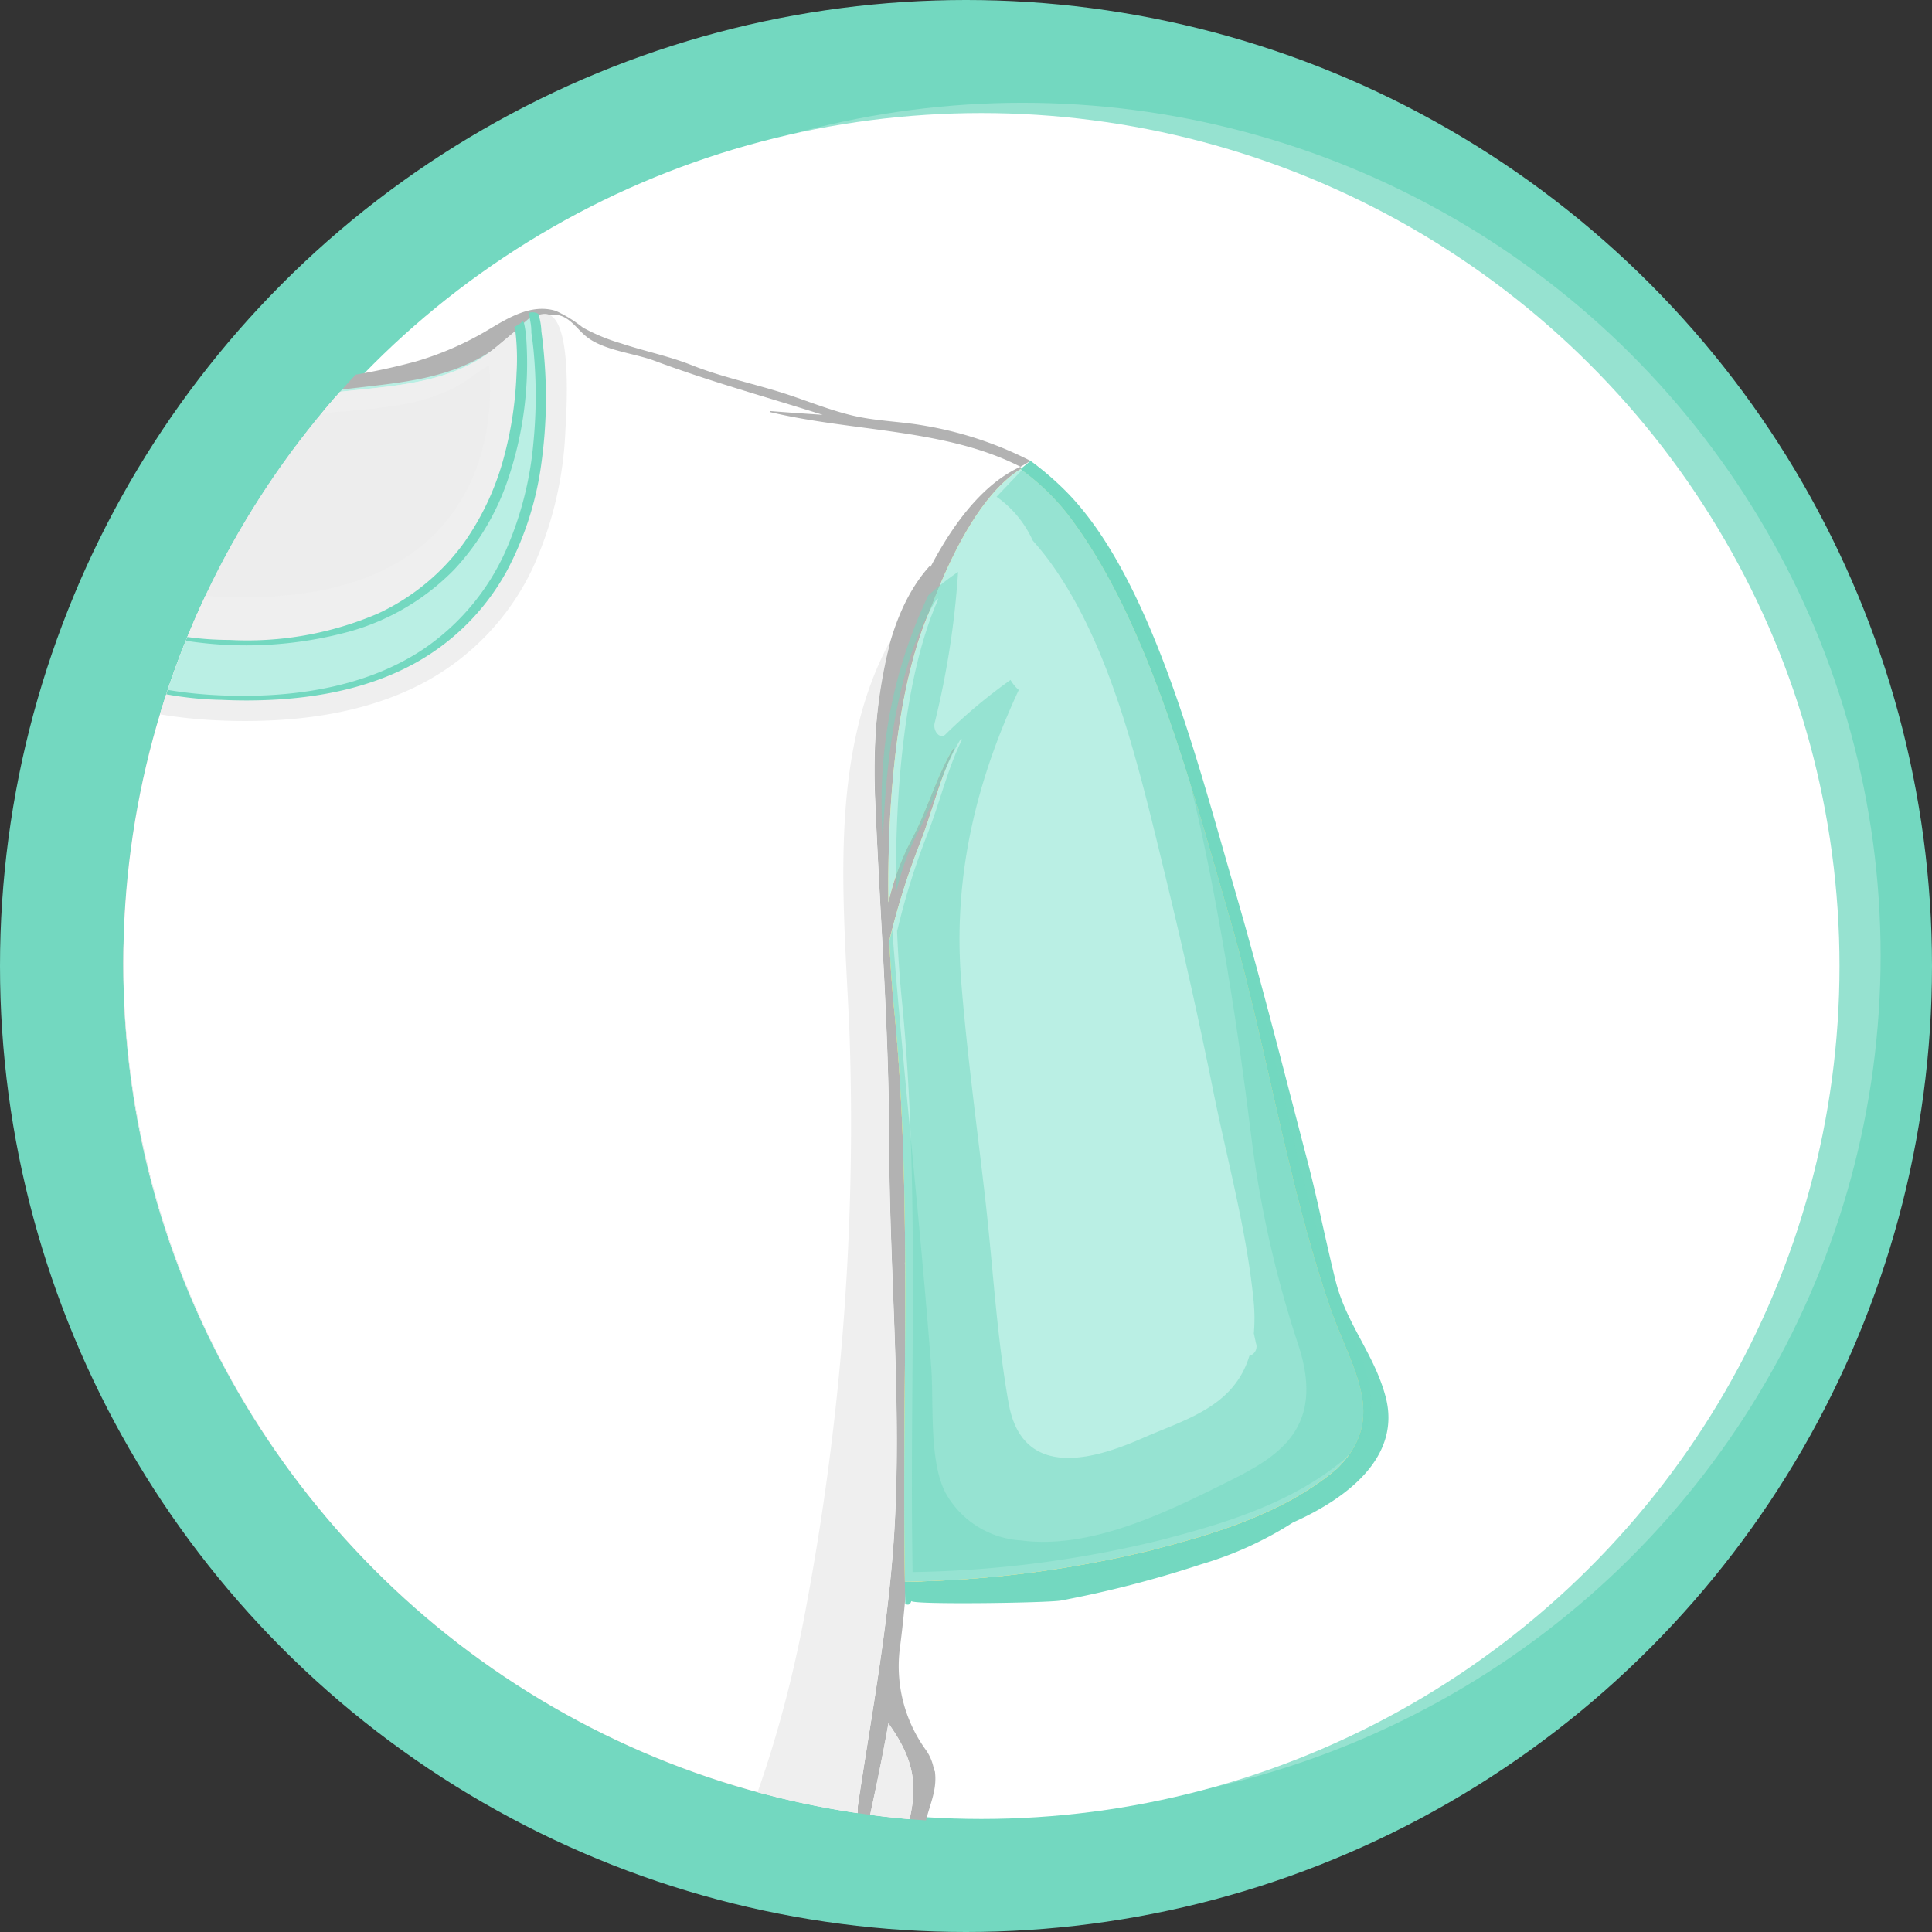 <svg xmlns="http://www.w3.org/2000/svg" xmlns:xlink="http://www.w3.org/1999/xlink" width="188" height="188" viewBox="0 0 188 188">
  <rect x="0" y="0" width="188" height="188" fill="#333333" stroke="none"/>
  <defs>
    <clipPath id="clip-path">
      <circle id="Elipse_4089" data-name="Elipse 4089" cx="83.663" cy="83.663" r="83.663" transform="translate(2945.06 1025.986)" fill="none"/>
    </clipPath>
  </defs>
  <g id="Grupo_1069635" data-name="Grupo 1069635" transform="translate(-700 -3870)">
    <g id="Grupo_1069598" data-name="Grupo 1069598" transform="translate(416 -30)">
      <circle id="Elipse_4079" data-name="Elipse 4079" cx="94" cy="94" r="94" transform="translate(284 3900)" fill="#73d8c0"/>
      <ellipse id="Elipse_4080" data-name="Elipse 4080" cx="83.5" cy="83" rx="83.5" ry="83" transform="translate(296 3911)" fill="#fff"/>
      <ellipse id="Elipse_4081" data-name="Elipse 4081" cx="83.5" cy="83" rx="83.5" ry="83" transform="translate(300 3910)" fill="#fff" opacity="0.25"/>
      <g id="Grupo_56566" data-name="Grupo 56566" transform="translate(-2649.06 2884.014)">
        <g id="Grupo_56565" data-name="Grupo 56565" clip-path="url(#clip-path)">
          <g id="Grupo_56564" data-name="Grupo 56564">
            <path id="Trazado_107041" data-name="Trazado 107041" d="M2892.574,1138.841s-23.132,0-22.878-6.993c.579-15.96,11.629-70.441,11.629-70.441l-.976-.573a28.663,28.663,0,0,0-3.383,2.07c-8.3,5.932-12.78,18.674-16.388,27.522-2.566,6.3-4.826,12.7-7.16,19.083-1.014,2.766-1.789,5.624-2.762,8.407-1.064,3.016-3.728,5.054-4.847,8.02-1.578,4.173,3.632,7.073,9.008,8.785a42.431,42.431,0,0,0,8.9,2.9c4.555,1,9.056,1.977,13.694,2.533,1.414.17,14.632.3,14.533.025.1.275.343.309.592.206h0Z" fill="#ffbe2c"/>
            <path id="Trazado_107042" data-name="Trazado 107042" d="M3043.991,1131.848c-.579-15.96-11.629-70.441-11.629-70.441l.976-.573a35.588,35.588,0,0,0-10.384-3.437c-2.316-.409-4.693-.434-6.978-.985-2.235-.536-4.365-1.417-6.544-2.124-3.022-.975-6.139-1.6-9.091-2.78-2.217-.877-4.589-1.354-6.85-2.109a18.263,18.263,0,0,1-3.716-1.541,12.7,12.7,0,0,0-2.62-1.616c-2.371-.739-4.649.681-6.607,1.852a30.358,30.358,0,0,1-7.024,3.066,60.984,60.984,0,0,1-18.33,2.072,105.535,105.535,0,0,1-16.184-1.008,19.245,19.245,0,0,1-6.765-3.041c-2.124-1.321-4.5-2.881-7.125-2.313-1.35.292-2.277,1.563-3.614,2.068-2.669,1.008-5.509,1.521-8.159,2.57-2.952,1.176-6.07,1.8-9.092,2.78-2.179.707-4.307,1.588-6.544,2.124-2.285.551-4.662.576-6.979.985a35.573,35.573,0,0,0-10.383,3.437l.976.573s-11.05,54.481-11.629,70.441c-.254,6.994,22.878,6.993,22.878,6.993l-.037,1.546h0c-.189,8.543-.565,17.119-.319,25.632.1,3.553.415,7.025.857,10.458a13.878,13.878,0,0,1-2.477,9.706,4.593,4.593,0,0,0-.853,2.037c-.028.053-.066.095-.092.148-.264,2.04.7,3.533,1.042,5.6a9.964,9.964,0,0,1-1.249,5.946c-.253.548-.5,1.1-.74,1.649a284.33,284.33,0,0,0-5.134,30.455c-.2,1.571-1.153,5.822.134,7.245,2.568,2.864,6.327,4.331,9.672,6.161,9.234,5.048,19.79,8.309,30.157,10.4a177.159,177.159,0,0,0,32.923,3.4c.128,0,.257-.006.386-.006a3.543,3.543,0,0,0,.384-.008,175.964,175.964,0,0,0,32.924-3.389c10.367-2.088,20.923-5.349,30.155-10.4,3.348-1.83,7.106-3.3,9.672-6.161,1.287-1.423.334-5.674.136-7.245a284.086,284.086,0,0,0-5.134-30.455c-.245-.551-.487-1.1-.74-1.649a9.987,9.987,0,0,1-1.251-5.946c.342-2.069,1.31-3.562,1.045-5.6-.027-.053-.066-.1-.091-.148a4.588,4.588,0,0,0-.854-2.037,13.885,13.885,0,0,1-2.48-9.706,104.5,104.5,0,0,0,.859-10.458c.245-8.513-.13-17.089-.319-25.632l-.037-1.546S3044.245,1138.842,3043.991,1131.848Z" fill="#b2b2b2"/>
            <path id="Trazado_107043" data-name="Trazado 107043" d="M2881.326,1061.408a20.667,20.667,0,0,0-5.123,3.65c-7.384,7.234-11.406,18.151-15.172,27.437-3.6,8.868-5.68,18.684-9.853,27.3-2.047,4.225-5.708,7.6-.664,11.162,5.268,3.188,12.249,4.6,17.948,5.66a148.925,148.925,0,0,0,24.112,2.221c.023-1.329.045-2.655.055-3.975.093-11.81-.639-24.117.988-35.841.206-1.476.369-3.1.441-4.84a40.236,40.236,0,0,0-2.948-6.733c-1.147-2.077-1.975-4.59-3.325-6.511-.029-.045.058-.12.1-.084,1.548,1.818,2.487,4.182,3.9,6.128a15.085,15.085,0,0,1,2.393,4.57c.129-7.117-.862-15.176-4.077-20.383C2886.947,1065.158,2883.8,1062.516,2881.326,1061.408Z" fill="#fff4a1"/>
            <path id="Trazado_107044" data-name="Trazado 107044" d="M3032.362,1061.407c-7.3-3.731-16.27-3.392-24.329-5.312-.055-.016-.091-.114-.013-.108,1.726.139,3.425.253,5.095.367-5.515-1.749-10.911-3.225-16.38-5.266-2.006-.748-4.992-1-6.666-2.387-1.149-.951-1.875-2.477-3.9-2.018a7.019,7.019,0,0,0-2.469,1.184c.013.107,3.672,30.639-26.837,30.639-30.557,0-27.457-29.189-27.456-29.2a14.573,14.573,0,0,0-2.332-1.692c-1.652-.9-3.2,1.088-4.663,1.645-1.8.682-3.659,1.157-5.458,1.828-5.471,2.041-10.865,3.517-16.383,5.266,1.673-.114,3.37-.228,5.1-.367.081-.006.043.092-.014.108-8.056,1.92-17.027,1.581-24.326,5.313,2.471,1.108,5.621,3.75,8.773,9.764-.026-.042.059-.123.1-.078,4.965,5.5,5.571,15.743,5.28,22.774-.466,11.173-1.345,22.279-1.367,33.492-.025,12.585-1.27,25.495-.471,38.047.574,8.952,2.231,17.642,3.535,26.413.026,1.869-.025,3.729-.146,5.591-1.039-4.631-2.044-9.2-2.862-13.8a.268.268,0,0,1-.053.181c-2.755,3.878-2.84,6.547-1.544,10.881.667,2.238-2.185,6.383-2.778,8.852a212.932,212.932,0,0,0-4.634,28.2c-.146,1.474-.931,6.025.53,7.053a68.643,68.643,0,0,0,6.332,3.9,124.187,124.187,0,0,0,12.637,5.866,120.04,120.04,0,0,0,29.768,7.564,148.355,148.355,0,0,0,44.843,0,120.01,120.01,0,0,0,29.767-7.564,124.3,124.3,0,0,0,12.638-5.866,68.236,68.236,0,0,0,6.333-3.9c1.459-1.028.675-5.579.531-7.053a213.1,213.1,0,0,0-4.637-28.2c-.59-2.469-3.445-6.614-2.778-8.852,1.3-4.334,1.212-7-1.543-10.881a.279.279,0,0,1-.053-.181c-.82,4.6-1.823,9.172-2.86,13.8-.123-1.862-.175-3.722-.148-5.591,1.3-8.771,2.961-17.461,3.537-26.413.8-12.552-.448-25.462-.473-38.047-.022-11.213-.9-22.319-1.365-33.492-.292-7.031.312-17.275,5.279-22.774.036-.045.123.036.095.078C3026.74,1065.157,3029.891,1062.515,3032.362,1061.407Z" fill="#fff"/>
            <path id="Trazado_107045" data-name="Trazado 107045" d="M2956.9,1086.146c5.791,0,11.74-.863,16.954-3.5a24.465,24.465,0,0,0,11.011-11.314,35.756,35.756,0,0,0,3.214-13.471c.1-1.756.753-11.283-1.98-11.329-1.586-.027-3.437,2.408-4.487,3.307a13.229,13.229,0,0,1-3.3,1.931,19.475,19.475,0,0,1-5.374,1.872c-2.132.3-4.279.487-6.413.772a96.371,96.371,0,0,1-20.541.456,53.845,53.845,0,0,1-5.478-.525,29.869,29.869,0,0,1-4.93-1.56c-2.35-.879-3.987-2.4-6.007-3.728a6.931,6.931,0,0,0-3.083-1.2c-1.056-.046-.9.549-.945,1.37-.158,2.728-.526,5.373-.422,8.126a36.089,36.089,0,0,0,2.539,12.432,24.732,24.732,0,0,0,9.319,11.384C2942.841,1084.969,2950.016,1086.146,2956.9,1086.146Z" fill="#efefef" style="mix-blend-mode: multiply;isolation: isolate"/>
            <path id="Trazado_107046" data-name="Trazado 107046" d="M2956.875,1083.929c35.739,0,28.134-37.2,28.121-37.33-1.478,1.153-2.8,2.694-4.314,3.663-4.568,2.932-9.83,3.012-14.933,3.711a86.732,86.732,0,0,1-18.932.43c-5.525-.459-11.315-.857-16.211-4.045a19.493,19.493,0,0,1-2.5-2.085C2928.1,1048.285,2921.136,1083.929,2956.875,1083.929Z" fill="#baefe4"/>
            <path id="Trazado_107047" data-name="Trazado 107047" d="M2986.062,1051.361q-.109-1.57-.321-3.13a6.292,6.292,0,0,0-.24-1.514.266.266,0,0,1-.014-.075c-.038-.269-.72-.32-.929-.207a1.326,1.326,0,0,1,.011.14c.012.159.031.319.056.477.037.183.072.366.1.551.005.039.005.078.009.117,0,.015.005.029.007.044.009.081.01.163.015.244,0,.047.007.095.009.142,0,.068,0,.136,0,.2.09.631.174,1.263.23,1.9a47.049,47.049,0,0,1-.03,8.825,33.25,33.25,0,0,1-2.769,10.671,22.791,22.791,0,0,1-7.784,9.3c-4.48,3.05-9.928,4.315-15.277,4.59-.825.042-1.65.06-2.476.062-5.547-.01-11.273-.864-16.181-3.59a22.358,22.358,0,0,1-8.591-8.538,29.792,29.792,0,0,1-3.378-10.172,41.961,41.961,0,0,1-.38-8.755c.046-.795.125-1.587.216-2.378-.013-.563-.032-1.125-.029-1.689,0-.147.016-.294.022-.442-.273-.109-.69-.195-.73.031a35.163,35.163,0,0,0-.433,3.633,43,43,0,0,0,.231,8.653,30.714,30.714,0,0,0,3.169,10.43,23,23,0,0,0,8.333,8.9,33.032,33.032,0,0,0,15.7,4.307q1.24.058,2.482.058c5.638-.01,11.453-.9,16.436-3.675a22.7,22.7,0,0,0,8.812-8.853,30.952,30.952,0,0,0,3.442-10.845A45.83,45.83,0,0,0,2986.062,1051.361Z" fill="#73d8c0"/>
            <path id="Trazado_107048" data-name="Trazado 107048" d="M2956.862,1078.506c30.509,0,26.85-30.532,26.837-30.639-1.41.992-2.676,2.317-4.116,3.15-4.36,2.522-9.382,2.591-14.252,3.191a91.754,91.754,0,0,1-18.067.37c-5.274-.394-10.8-.737-15.472-3.478a18.249,18.249,0,0,1-2.386-1.793C2929.405,1049.317,2926.3,1078.506,2956.862,1078.506Z" fill="#ededed"/>
            <path id="Trazado_107049" data-name="Trazado 107049" d="M2983.7,1047.867c-1.41.992-2.676,2.317-4.116,3.15-4.36,2.522-9.382,2.591-14.252,3.191a91.754,91.754,0,0,1-18.067.37c-5.274-.394-10.8-.737-15.472-3.478a18.249,18.249,0,0,1-2.386-1.793c0,.01-3.1,29.2,27.456,29.2C2987.371,1078.506,2983.712,1047.974,2983.7,1047.867Zm-26.869,26.239c-27.091,0-24.343-21.492-24.342-21.5a16.411,16.411,0,0,0,2.116,1.321c4.142,2.018,9.041,2.271,13.716,2.561a97.9,97.9,0,0,0,16.018-.272c4.318-.443,8.77-.493,12.636-2.35,1.277-.614,2.4-1.59,3.649-2.32C2980.635,1051.625,2983.878,1074.106,2956.83,1074.106Z" fill="#efefef" style="mix-blend-mode: multiply;isolation: isolate"/>
            <path id="Trazado_107050" data-name="Trazado 107050" d="M2984.261,1048.8a10.155,10.155,0,0,0-.211-1.381.279.279,0,0,0-.139-.169c-.067.063-.133.128-.2.187-.025.022-.051.043-.078.063a1.889,1.889,0,0,1-.161.107c-.092.056-.19.1-.283.155-.054.047-.1.095-.158.143l.135-.051a22.99,22.99,0,0,1,.157,4.464,36.232,36.232,0,0,1-1.12,7.745,26.228,26.228,0,0,1-3.937,8.659,21.5,21.5,0,0,1-8.439,6.97,32.207,32.207,0,0,1-14.43,2.564,29.832,29.832,0,0,1-13.487-3.233c-5.832-3.172-9.533-8.848-11.109-15.192a33.873,33.873,0,0,1-.968-6.951c-.028-.772-.031-1.545,0-2.317a7.289,7.289,0,0,1,.028-.9c-.161-.174-.328-.342-.5-.5l-.233-.187a.955.955,0,0,0-.238.638c-.04.6-.055,1.209-.054,1.814a34.953,34.953,0,0,0,.617,6.521c1.206,6.328,4.376,12.261,9.758,15.979a27.888,27.888,0,0,0,12.122,4.437,38.3,38.3,0,0,0,15.73-.925,22.851,22.851,0,0,0,10.192-6.025,24.115,24.115,0,0,0,5.192-8.658A35.175,35.175,0,0,0,2984.261,1048.8Z" fill="#73d8c0"/>
            <path id="Trazado_107051" data-name="Trazado 107051" d="M2956.825,1068.467c.005-.036.014-.07.019-.106a.944.944,0,0,0,.018.106Z" fill="#e0f1f3"/>
            <path id="Trazado_107052" data-name="Trazado 107052" d="M2905.688,1100.182c-.006-.228-.039-.456-.051-.682-.071,2.294-.114,4.59-.143,6.887A56.584,56.584,0,0,0,2905.688,1100.182Z" fill="#e0f1f3" style="mix-blend-mode: multiply;isolation: isolate"/>
            <path id="Trazado_107053" data-name="Trazado 107053" d="M2915.149,1055.264c.9-.518,1.79-1.036,2.7-1.531.416-.227.838-.444,1.253-.672.068-.041.295-.172.335-.2.2-.12.4-.242.6-.367a22.221,22.221,0,0,0,2.364-1.692,10.363,10.363,0,0,0,1.581-1.607,6.908,6.908,0,0,0,.934-1.338c-2.168,1.678-5.985,2.488-7.964,3.226-5.471,2.041-10.866,3.517-16.383,5.266,1.673-.114,3.37-.228,5.1-.367.081-.006.043.092-.014.108-10.069,2.4-21.576,1.251-29.449,8.963-7.384,7.234-11.407,18.151-15.172,27.437-3.6,8.868-5.68,18.684-9.853,27.3-2.047,4.225-5.708,7.6-.664,11.162,5.268,3.188,12.249,4.6,17.948,5.66a148.925,148.925,0,0,0,24.112,2.221c.023-1.329.045-2.655.055-3.975.093-11.81-.639-24.117.988-35.841.206-1.476.369-3.1.463-4.826,0,0-.019,0-.022-.014a40.236,40.236,0,0,0-2.948-6.733c-1.147-2.077-1.975-4.59-3.325-6.511-.029-.045.058-.12.1-.084,1.548,1.818,2.486,4.182,3.9,6.128a15.085,15.085,0,0,1,2.393,4.57c.114-6.33-.674-13.383-3.109-18.535a61.38,61.38,0,0,1,.443,7.212.716.716,0,0,1-1.215.5c-1.905-2.068-4.426-3.656-6.477-5.621,2.367,6.258,4.524,12.7,4.75,19.405a78.007,78.007,0,0,1-.561,11.106c-.02.87-.09,1.776-.2,2.724-.531,4.4-.728,8.683-.937,13.1-.125,2.646.067,6.955-1.77,9.121-1.5,1.771-3.68,1.793-5.863,1.79a87.582,87.582,0,0,1-11.17-.589c-3.387-.439-14.442-2.574-13.92-7.851.3-3.038,2.5-5.9,3.715-8.646,2.1-4.743,3.972-9.574,5.721-14.456,2.956-8.251,5.528-16.625,8.387-24.9.9-2.6,2.019-5.53,4.36-7.19.394-.278.8-.528,1.21-.761a17.49,17.49,0,0,1,10.061-5.811,28.7,28.7,0,0,1,7-.464c3.564.231,7.585,1.018,10.788-1.045,2.5-1.616,4.712-3.359,7.473-4.54C2913.608,1055.794,2914.375,1055.518,2915.149,1055.264Z" fill="#efefef" style="mix-blend-mode: multiply;isolation: isolate"/>
            <path id="Trazado_107054" data-name="Trazado 107054" d="M2893.478,1092.578c-.367,7.29-1.556,14.6-2.479,21.771-.39,3.025-.8,6.055-1.371,9.052-.478,2.5-.728,5.576-1.961,7.839-1.55,2.844-4.383,3.737-7.561,4.006-13.047,1.107-26.251-4.289-28.192-5.788a7.692,7.692,0,0,1-2.949-5.651c-1.306,2.5-1.8,4.787,1.549,7.153,5.268,3.188,12.249,4.6,17.948,5.66a148.923,148.923,0,0,0,24.111,2.221c.024-1.329.046-2.655.056-3.975.093-11.81-.639-24.117.988-35.841.206-1.476.369-3.1.463-4.826,0,0-.019,0-.022-.014C2893.873,1093.64,2893.678,1093.106,2893.478,1092.578Z" fill="#efefef" style="mix-blend-mode: multiply;isolation: isolate"/>
            <path id="Trazado_107055" data-name="Trazado 107055" d="M2893.571,1089.99a11.936,11.936,0,0,1,.6,1.565,52.13,52.13,0,0,0-1.49-13.986A61.563,61.563,0,0,1,2893.571,1089.99Z" fill="#e0f1f3" style="mix-blend-mode: multiply;isolation: isolate"/>
            <path id="Trazado_107056" data-name="Trazado 107056" d="M3028.534,1231.717a212.941,212.941,0,0,0-4.638-28.2c-.589-2.469-3.444-6.614-2.777-8.852,1.3-4.334,1.212-7-1.543-10.881a.279.279,0,0,1-.053-.181c-.82,4.6-1.824,9.172-2.86,13.8-.123-1.862-.175-3.722-.148-5.591,1.3-8.771,2.961-17.461,3.536-26.413.8-12.552-.447-25.462-.472-38.047-.022-11.213-.9-22.319-1.365-33.492a51.139,51.139,0,0,1,1.343-14.882c.017-.161.03-.322.05-.48-6.042,11.242-4.407,25.546-3.884,37.992a255.286,255.286,0,0,1-4.129,55.384c-2.921,16.283-8.87,32.416-19.777,45.112-4.773,5.557-10.311,10.5-17,13.619-.2.092-.4.17-.595.259,16.224-2.783,31.909-11.518,42.345-24.048.515-.616,1.274.081,1.191.693-1.58,11.654-5.313,23.313-14.679,31.07-11.262,9.33-26.792,13.753-41.244,14.159-1.436.038-3.54.038-4.986.016v-.019c-12.952-.376-26.772-3.35-37.855-10.145-10.08-6.18-23.212-17.483-20.989-30.714a.71.71,0,0,1,.876-.5c8.006,3.027,13.666,9.83,20.277,14.965a101.833,101.833,0,0,0,8.52,5.921c-7.321-7.445-14.29-15.14-18.9-24.726-6.805-14.169-9.2-29.137-9.974-44.714-.819-16.48.108-32.913.019-49.393-.045-8.24-.339-16.583-1.985-24.682a42.882,42.882,0,0,0-2.085-6.958,56.14,56.14,0,0,1,.721,12.068c-.465,11.173-1.344,22.279-1.366,33.492-.025,12.585-1.27,25.495-.471,38.047.574,8.952,2.231,17.642,3.535,26.413.026,1.869-.026,3.729-.146,5.591-1.039-4.631-2.044-9.2-2.862-13.8a.268.268,0,0,1-.053.181c-2.755,3.878-2.84,6.547-1.545,10.881.668,2.238-2.185,6.383-2.777,8.852a212.932,212.932,0,0,0-4.634,28.2c-.146,1.474-.932,6.025.529,7.053a68.789,68.789,0,0,0,6.333,3.9,124.065,124.065,0,0,0,12.637,5.866,120.022,120.022,0,0,0,29.767,7.564,148.363,148.363,0,0,0,44.844,0,119.992,119.992,0,0,0,29.766-7.564,124.1,124.1,0,0,0,12.638-5.866,68.107,68.107,0,0,0,6.333-3.9C3029.462,1237.742,3028.678,1233.191,3028.534,1231.717Z" fill="#efefef" style="mix-blend-mode: multiply;isolation: isolate"/>
            <path id="Trazado_107057" data-name="Trazado 107057" d="M2875.081,1076.843c-5.677,12-8.7,25.638-13.063,38.179-.21.6.559.442.745.05,5.882-12.344,7.624-25.655,12.557-38.212C2875.4,1076.671,2875.141,1076.715,2875.081,1076.843Z" fill="#e0f1f3" opacity="0.5" style="mix-blend-mode: screen;isolation: isolate"/>
            <path id="Trazado_107058" data-name="Trazado 107058" d="M2924.689,1202.235c-7.213-9.975-13.2-20.965-16.665-32.649-3.822-12.9-3.677-24.709-3.321-38,.289-10.815.338-21.71,1.006-32.507.595-9.6-2.254-16.583-7.04-24.924-.082-.144-.316.05-.256.176,2.45,5.223,4.958,10.658,5.8,16.349.861,5.838-.343,12.26-.354,18.168-.022,11-.8,22-1.1,33-.622,22.624,7.49,42.538,21.643,60.633C2924.5,1202.61,2924.782,1202.363,2924.689,1202.235Z" fill="#e0f1f3" opacity="0.5" style="mix-blend-mode: screen;isolation: isolate"/>
            <path id="Trazado_107059" data-name="Trazado 107059" d="M3030.716,1084.891c.028-.169-.217-.1-.248.02-3.522,12.318-.967,25.526,1.143,37.909.095.55.806.022.8-.362C3032.128,1110.068,3028.675,1097.21,3030.716,1084.891Z" fill="#e0f1f3" opacity="0.5" style="mix-blend-mode: screen;isolation: isolate"/>
            <path id="Trazado_107060" data-name="Trazado 107060" d="M2881.326,1061.408a20.685,20.685,0,0,0-5.123,3.65c-7.383,7.234-11.406,18.151-15.172,27.437-3.6,8.868-5.679,18.684-9.852,27.3-2.048,4.225-5.709,7.6-.665,11.162,5.268,3.188,12.249,4.6,17.948,5.66a148.925,148.925,0,0,0,24.112,2.221c.023-1.329.046-2.655.055-3.975.094-11.81-.639-24.117.989-35.841.205-1.476.368-3.1.44-4.84a40.236,40.236,0,0,0-2.948-6.733c-1.147-2.077-1.975-4.59-3.325-6.511-.029-.045.058-.12.1-.084,1.548,1.818,2.487,4.182,3.9,6.128a15.058,15.058,0,0,1,2.393,4.57c.13-7.117-.861-15.176-4.076-20.383C2886.948,1065.158,2883.8,1062.516,2881.326,1061.408Z" fill="#ffe67b"/>
            <path id="Trazado_107061" data-name="Trazado 107061" d="M2892.629,1134.866c.094-11.81-.639-24.117.989-35.841.205-1.476.368-3.1.463-4.826-.005,0-.02,0-.023-.014a40.156,40.156,0,0,0-2.948-6.733c-1.147-2.077-1.975-4.59-3.325-6.511-.029-.045.058-.12.1-.084,1.548,1.818,2.487,4.182,3.9,6.128a15.058,15.058,0,0,1,2.393,4.57,55.673,55.673,0,0,0-.96-11.716,37.155,37.155,0,0,1-1.685-5.7c-.153-.375-.295-.761-.464-1.118a60.962,60.962,0,0,1,.443,7.212.716.716,0,0,1-1.214.5c-1.906-2.068-4.426-3.656-6.478-5.621,2.367,6.258,4.524,12.7,4.75,19.405a77.864,77.864,0,0,1-.561,11.106c-.02.87-.09,1.776-.2,2.724-.531,4.4-.728,8.682-.937,13.1-.125,2.646.067,6.955-1.769,9.121-1.5,1.771-3.681,1.793-5.863,1.79a87.587,87.587,0,0,1-11.171-.589c-3.387-.439-14.442-2.574-13.919-7.851.3-3.038,2.5-5.9,3.714-8.646,2.1-4.743,3.972-9.574,5.721-14.456,2.956-8.251,5.528-16.625,8.388-24.9.9-2.6,2.018-5.53,4.359-7.19.394-.278.8-.528,1.21-.761a18.172,18.172,0,0,1,6.747-4.843c-.637-.395-1.266-.8-1.867-1.249a3.487,3.487,0,0,1-.775-.627,20.758,20.758,0,0,0-5.438,3.8c-7.383,7.234-11.406,18.151-15.172,27.437-3.6,8.868-5.679,18.684-9.852,27.3-2.048,4.225-5.709,7.6-.665,11.162,5.268,3.188,12.249,4.6,17.948,5.66a149.035,149.035,0,0,0,24.112,2.221C2892.6,1137.512,2892.62,1136.186,2892.629,1134.866Z" fill="#ffe67b" opacity="0.5" style="mix-blend-mode: multiply;isolation: isolate"/>
            <path id="Trazado_107062" data-name="Trazado 107062" d="M2893.479,1092.578c-.368,7.289-1.557,14.6-2.48,21.771-.39,3.025-.8,6.055-1.371,9.052-.478,2.5-.728,5.576-1.961,7.839-1.55,2.844-4.383,3.737-7.561,4.006-13.047,1.107-26.25-4.289-28.192-5.788a7.691,7.691,0,0,1-2.948-5.651c-1.307,2.5-1.8,4.787,1.548,7.153,5.268,3.188,12.249,4.6,17.948,5.66a148.925,148.925,0,0,0,24.112,2.221c.023-1.329.045-2.655.055-3.975.093-11.81-.639-24.117.988-35.841.206-1.476.369-3.1.463-4.826,0,0-.019,0-.022-.014C2893.873,1093.64,2893.679,1093.106,2893.479,1092.578Z" fill="#ffe67b" opacity="0.5" style="mix-blend-mode: multiply;isolation: isolate"/>
            <g id="Grupo_56563" data-name="Grupo 56563">
              <path id="Trazado_107063" data-name="Trazado 107063" d="M3067.88,1151.856c-1.121-4.148-3.787-7-4.849-11.214-.973-3.891-1.748-7.886-2.763-11.754-2.333-8.924-4.593-17.876-7.159-26.68-3.608-12.372-8.09-30.186-16.388-38.48a29.119,29.119,0,0,0-3.383-2.894l-.976.8s11.05,76.172,11.629,98.486c.254,9.779-22.878,9.778-22.878,9.778l.037,2.161c.25.144.489.1.592-.288-.1.381,13.119.2,14.531-.035a106.91,106.91,0,0,0,13.7-3.541,34.661,34.661,0,0,0,8.9-4.057C3064.246,1161.744,3069.456,1157.69,3067.88,1151.856Z" fill="#73d8c0"/>
              <path id="Trazado_107064" data-name="Trazado 107064" d="M3062.509,1143.274c-4.173-12.05-6.247-25.775-9.853-38.174-3.764-12.982-7.79-28.246-15.171-38.36a22.461,22.461,0,0,0-5.123-5.1c-2.471,1.55-5.622,5.243-8.774,13.653-3.214,7.28-4.206,18.548-4.076,28.5a24.937,24.937,0,0,1,2.394-6.39c1.412-2.72,2.352-6.025,3.9-8.566.037-.051.126.054.1.116-1.351,2.686-2.18,6.2-3.328,9.1a72.248,72.248,0,0,0-2.969,9.434c.094,2.406.258,4.684.464,6.748,1.627,16.391.9,33.6.987,50.11.008,1.846.033,3.7.056,5.558a108.007,108.007,0,0,0,24.111-3.106c5.7-1.481,12.68-3.455,17.948-7.914C3068.216,1153.9,3064.555,1149.182,3062.509,1143.274Z" fill="#fff4a1"/>
              <path id="Trazado_107065" data-name="Trazado 107065" d="M3062.509,1143.274c-4.173-12.05-6.247-25.775-9.853-38.174-1.2-4.135-2.424-8.5-3.778-12.858,1.273,5.178,2.316,10.545,3.256,15.952,1.073,6.165,1.932,12.314,2.707,18.564a106.9,106.9,0,0,0,4.61,20.263c2.56,8.011-2.058,10.731-6.851,13.122-6.241,3.117-13.436,6.611-20.169,5.741a9.028,9.028,0,0,1-7.117-4.214c-1.929-2.989-1.362-9.029-1.64-12.652-1.084-14.214-2.691-28.343-3.789-42.554-.084.335-.175.661-.256,1,0,.02-.017.016-.022.02.094,2.406.258,4.684.464,6.748,1.626,16.391.9,33.6.987,50.11.008,1.846.033,3.7.055,5.558a108.008,108.008,0,0,0,24.112-3.106c5.7-1.481,12.68-3.455,17.948-7.914C3068.216,1153.9,3064.555,1149.182,3062.509,1143.274Z" fill="#f9ce46"/>
              <path id="Trazado_107066" data-name="Trazado 107066" d="M3062.509,1143.274c-4.173-12.05-6.247-25.775-9.853-38.174-3.764-12.982-7.789-28.246-15.17-38.36a22.484,22.484,0,0,0-5.124-5.1c-2.471,1.55-5.622,5.243-8.774,13.653-3.214,7.28-4.206,18.548-4.075,28.5a24.9,24.9,0,0,1,2.393-6.39c1.412-2.72,2.352-6.025,3.9-8.566.037-.051.126.054.1.116-1.351,2.686-2.18,6.2-3.328,9.1a72.4,72.4,0,0,0-2.969,9.434c.095,2.406.259,4.684.464,6.748,1.627,16.391.9,33.6.987,50.11.009,1.846.034,3.7.056,5.558a108.007,108.007,0,0,0,24.111-3.106c5.7-1.481,12.68-3.455,17.948-7.914C3068.216,1153.9,3064.555,1149.182,3062.509,1143.274Z" fill="#baefe4"/>
              <path id="Trazado_107067" data-name="Trazado 107067" d="M3062.509,1143.274c-4.173-12.05-6.247-25.775-9.853-38.174-3.764-12.982-7.789-28.246-15.17-38.36a22.587,22.587,0,0,0-4.922-4.969c-1.071,1.195-2.184,2.334-3.282,3.491a10.47,10.47,0,0,1,3.519,4.261c.6.677,1.179,1.384,1.732,2.146,5.977,8.275,8.63,20.037,11.276,30.924q2.49,10.25,4.595,20.675c1.321,6.5,3.2,13.378,3.873,20.079a17.218,17.218,0,0,1,.039,3.327c.067.323.142.646.209.968a.933.933,0,0,1-.64,1.213c-1.5,4.968-6.224,6.184-10.3,7.972-3.928,1.722-11.7,4.618-13.125-3.331-1.153-6.417-1.52-13.219-2.263-19.753-.806-7.086-1.787-14.191-2.357-21.328-.842-10.56,1.634-19.827,5.6-28.351a3.8,3.8,0,0,1-.8-.976,51.492,51.492,0,0,0-6.339,5.31c-.514.494-1.231-.319-1.045-1.123a83.323,83.323,0,0,0,2.28-14.7,27.474,27.474,0,0,0-2.9,2.282,46.975,46.975,0,0,0-4.536,19.031c-.028,1.684.024,3.362.111,5.038.283-8.522,1.555-17.992,5.274-23.746.036-.062.122.05.094.108-3.214,7.281-4.206,18.549-4.075,28.5a24.9,24.9,0,0,1,2.393-6.39c1.412-2.72,2.352-6.025,3.9-8.566.037-.051.126.054.1.116-1.351,2.686-2.18,6.2-3.328,9.1a69.742,69.742,0,0,0-2.947,9.414c0,.02-.016.016-.022.02.095,2.406.259,4.684.464,6.748,1.627,16.391.9,33.6.987,50.11.009,1.846.034,3.7.056,5.558a108.007,108.007,0,0,0,24.111-3.106c5.7-1.481,12.68-3.455,17.948-7.914C3068.216,1153.9,3064.555,1149.182,3062.509,1143.274Z" transform="translate(0.753 -0.937)" fill="#73d8c0" opacity="0.5" style="mix-blend-mode: multiply;isolation: isolate"/>
              <path id="Trazado_107068" data-name="Trazado 107068" d="M3062.509,1143.274c-4.173-12.05-6.247-25.775-9.853-38.174-1.2-4.135-2.424-8.5-3.778-12.858,1.273,5.178,2.316,10.545,3.256,15.952,1.073,6.165,1.932,12.314,2.707,18.564a106.9,106.9,0,0,0,4.61,20.263c2.56,8.011-2.058,10.731-6.85,13.122-6.242,3.117-13.436,6.611-20.17,5.741a9.03,9.03,0,0,1-7.117-4.214c-1.929-2.989-1.362-9.029-1.64-12.652-1.084-14.214-2.691-28.343-3.789-42.554-.084.335-.175.661-.256,1,0,.02-.017.016-.022.02.094,2.406.258,4.684.464,6.748,1.627,16.391.9,33.6.987,50.11.008,1.846.033,3.7.056,5.558a108.007,108.007,0,0,0,24.111-3.106c5.7-1.481,12.68-3.455,17.948-7.914C3068.216,1153.9,3064.555,1149.182,3062.509,1143.274Z" transform="translate(0)" fill="#73d8c0" opacity="0.5" style="mix-blend-mode: multiply;isolation: isolate"/>
            </g>
          </g>
        </g>
      </g>
    </g>
  </g>
</svg>
